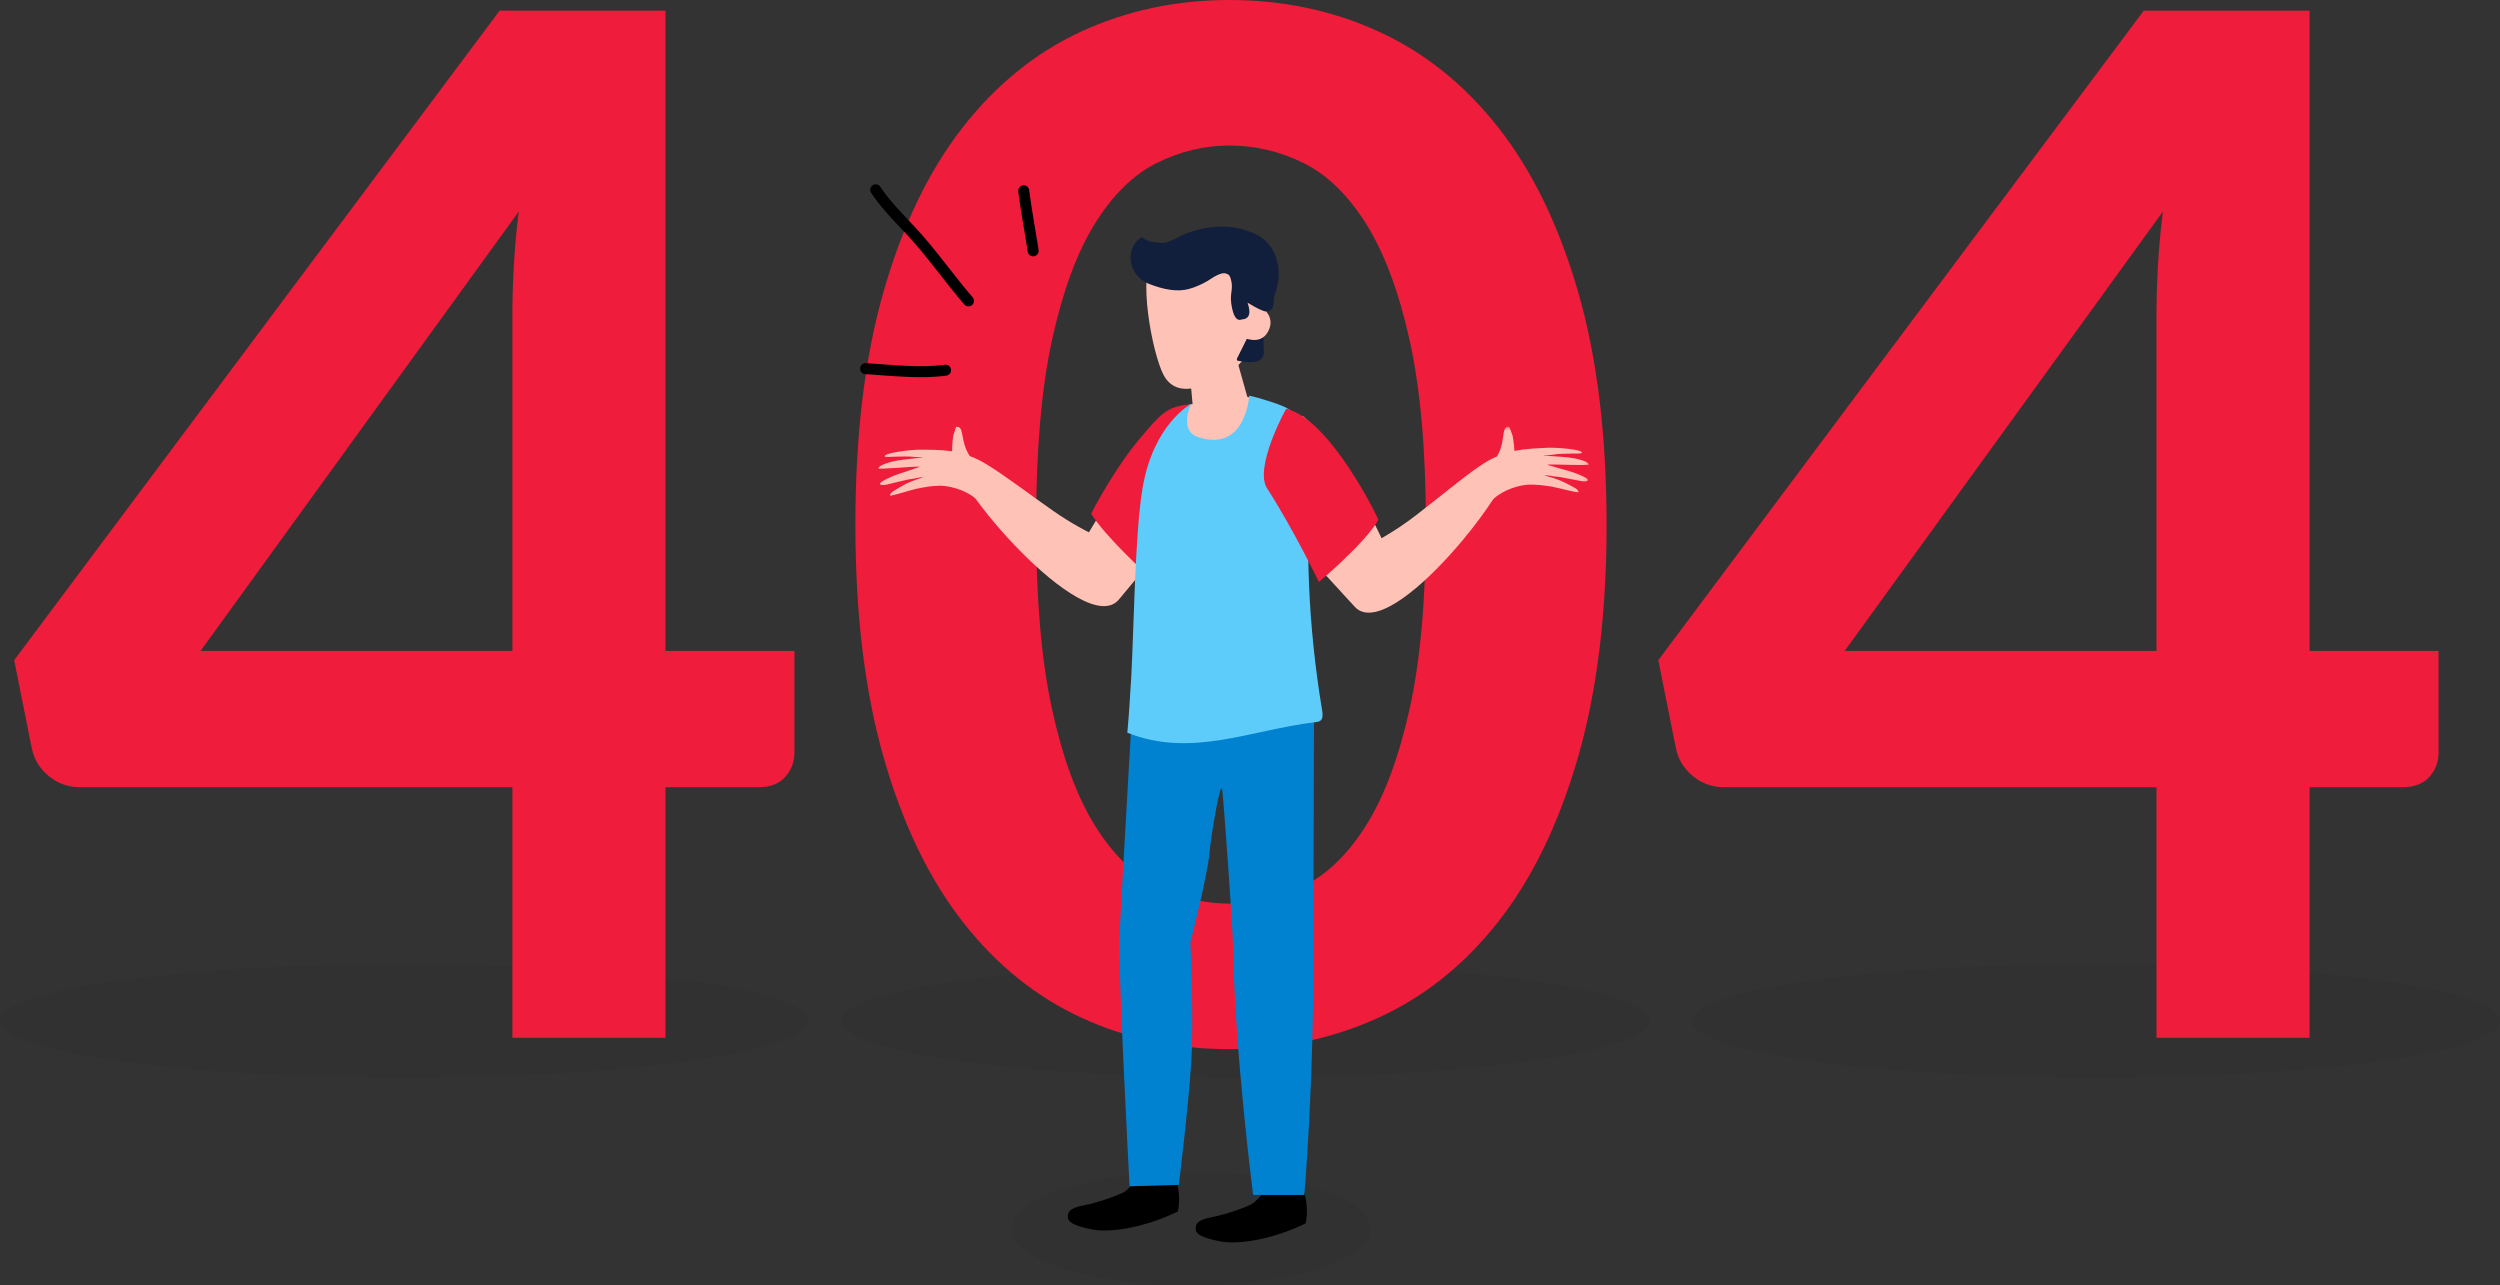 <?xml version="1.0" encoding="UTF-8"?>
<svg width="529px" height="272px" viewBox="0 0 529 272" version="1.1" xmlns="http://www.w3.org/2000/svg" xmlns:xlink="http://www.w3.org/1999/xlink">
    <rect x="0" y="0" width="529" height="272" fill="#333333" stroke="none"/>
    <!-- Generator: Sketch 52.3 (67297) - http://www.bohemiancoding.com/sketch -->
    <title>404 visual</title>
    <desc>Created with Sketch.</desc>
    <defs>
        <polygon id="path-1" points="0.97 0.691 22.866 0.691 22.866 17.324 0.97 17.324"></polygon>
    </defs>
    <g id="Design" stroke="none" stroke-width="1" fill="none" fill-rule="evenodd">
        <g id="Error-404-1440" transform="translate(-541, -463)">
            <g id="404-visual" transform="translate(541, 463)">
                <ellipse id="Oval" fill="#000000" fill-rule="nonzero" opacity="0.05" cx="85.5" cy="216" rx="85.5" ry="12"></ellipse>
                <ellipse id="Oval-Copy" fill="#000000" fill-rule="nonzero" opacity="0.05" cx="263.5" cy="216" rx="85.5" ry="12"></ellipse>
                <ellipse id="Oval-Copy-2" fill="#000000" fill-rule="nonzero" opacity="0.05" cx="443.5" cy="216" rx="85.5" ry="12"></ellipse>
                <ellipse id="Oval-Copy-4" fill="#000000" fill-rule="nonzero" opacity="0.05" cx="252" cy="260" rx="38" ry="12"></ellipse>
                <path d="M140.81,137.736 L168.102,137.736 L168.102,159.215 C168.102,161.218 167.452,162.945 166.152,164.397 C164.853,165.849 162.953,166.575 160.454,166.575 L140.81,166.575 L140.81,219.597 L108.419,219.597 L108.419,166.575 L16.946,166.575 C14.447,166.575 12.247,165.799 10.348,164.247 C8.448,162.695 7.249,160.767 6.749,158.464 L3,139.689 L105.72,2.253 L140.81,2.253 L140.81,137.736 Z M108.419,66.69 C108.419,63.486 108.519,60.031 108.719,56.326 C108.919,52.621 109.269,48.766 109.769,44.76 L42.438,137.736 L108.419,137.736 L108.419,66.69 Z M339.951,111 C339.951,129.926 337.927,146.373 333.878,160.342 C329.829,174.311 324.231,185.851 317.083,194.963 C309.935,204.076 301.488,210.86 291.741,215.316 C281.993,219.772 271.472,222 260.175,222 C248.878,222 238.406,219.772 228.759,215.316 C219.112,210.86 210.739,204.076 203.641,194.963 C196.543,185.851 190.995,174.311 186.996,160.342 C182.997,146.373 180.998,129.926 180.998,111 C180.998,91.974 182.997,75.502 186.996,61.583 C190.995,47.664 196.543,36.149 203.641,27.037 C210.739,17.924 219.112,11.14 228.759,6.684 C238.406,2.228 248.878,0 260.175,0 C271.472,0 281.993,2.228 291.741,6.684 C301.488,11.14 309.935,17.924 317.083,27.037 C324.231,36.149 329.829,47.664 333.878,61.583 C337.927,75.502 339.951,91.974 339.951,111 Z M301.713,111 C301.713,95.279 300.563,82.261 298.264,71.947 C295.964,61.633 292.89,53.422 289.041,47.314 C285.192,41.206 280.769,36.925 275.77,34.472 C270.772,32.018 265.573,30.792 260.175,30.792 C254.876,30.792 249.753,32.018 244.804,34.472 C239.856,36.925 235.482,41.206 231.683,47.314 C227.884,53.422 224.86,61.633 222.611,71.947 C220.361,82.261 219.237,95.279 219.237,111 C219.237,126.721 220.361,139.739 222.611,150.053 C224.86,160.367 227.884,168.578 231.683,174.686 C235.482,180.794 239.856,185.075 244.804,187.528 C249.753,189.982 254.876,191.208 260.175,191.208 C265.573,191.208 270.772,189.982 275.77,187.528 C280.769,185.075 285.192,180.794 289.041,174.686 C292.89,168.578 295.964,160.367 298.264,150.053 C300.563,139.739 301.713,126.721 301.713,111 Z M488.708,137.736 L516,137.736 L516,159.215 C516,161.218 515.35,162.945 514.051,164.397 C512.751,165.849 510.852,166.575 508.352,166.575 L488.708,166.575 L488.708,219.597 L456.317,219.597 L456.317,166.575 L364.844,166.575 C362.345,166.575 360.146,165.799 358.246,164.247 C356.347,162.695 355.147,160.767 354.647,158.464 L350.898,139.689 L453.618,2.253 L488.708,2.253 L488.708,137.736 Z M456.317,66.69 C456.317,63.486 456.417,60.031 456.617,56.326 C456.817,52.621 457.167,48.766 457.667,44.76 L390.337,137.736 L456.317,137.736 L456.317,66.69 Z" id="404" fill="#EF1C3B"></path>
                <g id="Group-3" transform="translate(182, 39)">
                    <g id="Group-2" transform="translate(69.581, 163.162) scale(-1, 1) translate(-69.581, -163.162) translate(43.081, 102.162)">
                        <path d="M29.337,108.239 C29.337,108.239 28.071,111.029 28.831,115.171 C35.329,118.383 42.841,119.82 47.061,118.975 C51.282,118.129 52.125,117.284 52.125,116.354 C52.125,115.424 51.957,114.494 48.834,113.903 C45.711,113.311 41.238,111.705 40.14,111.029 C39.043,110.353 37.946,108.577 37.186,108.577 C36.427,108.577 31.869,109.845 29.337,108.239" id="Fill-8" fill="#000000"></path>
                        <path d="M2.291,110.756 C2.291,110.756 1.025,113.546 1.784,117.688 C8.283,120.9 15.795,122.337 20.015,121.492 C24.235,120.646 25.079,119.801 25.079,118.872 C25.079,117.941 24.911,117.012 21.788,116.42 C18.665,115.828 14.191,114.222 13.094,113.546 C11.997,112.87 10.9,111.094 10.14,111.094 C9.381,111.094 4.822,112.362 2.291,110.756" id="Fill-10" fill="#000000"></path>
                        <path d="M-2.54374299e-12,9.37916411e-13 C-2.54374299e-12,9.37916411e-13 0.181,49.402 0.153,57.993 C0.051,89.138 2.094,111.691 2.094,111.691 L12.919,111.691 C12.919,111.691 16.8,81.569 17.157,59.374 C17.232,54.709 19.148,28.383 19.455,25.928 C19.761,23.474 21.753,34.98 22.212,39.736 C22.672,44.492 26.195,58.249 26.195,58.249 C26.195,58.249 25.429,74.716 26.042,84.075 C26.655,93.434 28.641,109.556 28.641,109.556 L39.063,109.85 C39.063,109.85 41.514,63.772 41.207,57.022 C40.901,50.271 37.99,9.37916411e-13 37.99,9.37916411e-13 L-2.54374299e-12,9.37916411e-13 Z" id="Fill-30" fill="#0182D0"></path>
                    </g>
                    <g id="Group-61">
                        <polygon id="Fill-1" fill="#000000" points="1.06 37.854 0.974 37.865 0.889 37.882 0.805 37.906 0.724 37.935 0.644 37.972 0.568 38.013 0.495 38.06 0.426 38.113 0.36 38.17 0.298 38.233 0.243 38.3 0.192 38.371 0.147 38.445 0.108 38.523 0.074 38.604 0.046 38.686 0.026 38.769 0.011 38.856 0.001 38.941 0 39.03 0.004 39.116 0.015 39.203 0.032 39.288 0.056 39.371 0.087 39.453 0.123 39.532 0.164 39.609 0.212 39.681 0.264 39.751 0.321 39.817 0.386 39.877 0.451 39.933 0.521 39.984 0.595 40.029 0.673 40.069 0.754 40.103 0.836 40.13 0.92 40.151 1.007 40.166 1.091 40.175 1.608 40.205 2.125 40.238 2.644 40.274 3.166 40.31 4.219 40.386 5.279 40.462 6.344 40.538 6.879 40.573 7.418 40.608 7.957 40.642 8.494 40.672 9.036 40.7 9.578 40.727 10.119 40.75 10.66 40.77 11.204 40.786 11.746 40.796 12.288 40.803 12.56 40.806 12.833 40.806 13.105 40.806 13.375 40.803 13.646 40.801 13.917 40.795 14.189 40.789 14.46 40.781 14.731 40.772 15 40.761 15.271 40.749 15.542 40.733 15.812 40.717 16.081 40.699 16.35 40.68 16.62 40.659 16.889 40.635 17.156 40.609 17.425 40.581 17.693 40.552 17.963 40.52 18.224 40.486 18.309 40.473 18.396 40.453 18.477 40.426 18.557 40.392 18.635 40.353 18.709 40.308 18.781 40.258 18.849 40.204 18.912 40.144 18.971 40.078 19.024 40.01 19.071 39.937 19.113 39.862 19.151 39.783 19.181 39.701 19.204 39.618 19.224 39.532 19.236 39.447 19.24 39.36 19.238 39.273 19.231 39.186 19.216 39.099 19.197 39.017 19.17 38.932 19.136 38.854 19.097 38.773 19.055 38.7 19.004 38.628 18.949 38.561 18.888 38.497 18.822 38.439 18.754 38.385 18.681 38.34 18.606 38.297 18.527 38.26 18.447 38.23 18.361 38.204 18.276 38.186 18.192 38.176 18.105 38.169 18.018 38.17 17.931 38.178 17.678 38.21 17.429 38.241 17.178 38.269 16.929 38.293 16.678 38.319 16.424 38.34 16.171 38.36 15.918 38.378 15.665 38.395 15.411 38.411 15.153 38.424 14.899 38.437 14.642 38.446 14.384 38.456 14.128 38.463 13.87 38.471 13.611 38.474 13.352 38.478 13.092 38.479 12.833 38.479 12.572 38.479 12.311 38.478 11.787 38.471 11.262 38.46 10.736 38.444 10.21 38.424 9.68 38.404 9.155 38.376 8.626 38.349 8.094 38.319 7.564 38.286 7.035 38.252 6.505 38.215 5.443 38.141 4.385 38.066 3.33 37.989 2.804 37.953 2.279 37.917 1.755 37.883 1.236 37.85 1.146 37.849"></polygon>
                        <polygon id="Fill-2" fill="#000000" points="3.3 -0 3.197 0.006 3.093 0.019 2.99 0.043 2.892 0.076 2.797 0.116 2.705 0.167 2.619 0.225 2.536 0.29 2.462 0.363 2.393 0.442 2.332 0.526 2.279 0.616 2.234 0.711 2.2 0.808 2.169 0.909 2.152 1.012 2.145 1.115 2.145 1.221 2.153 1.325 2.172 1.427 2.201 1.527 2.238 1.625 2.285 1.719 2.337 1.809 2.462 1.995 2.589 2.184 2.72 2.37 2.849 2.557 2.982 2.742 3.115 2.927 3.249 3.111 3.384 3.293 3.522 3.474 3.659 3.656 3.798 3.836 3.938 4.013 4.079 4.191 4.221 4.368 4.505 4.72 4.795 5.066 5.087 5.412 5.381 5.754 5.678 6.093 5.977 6.431 6.279 6.765 6.579 7.097 6.883 7.427 7.187 7.755 7.492 8.085 8.102 8.736 8.711 9.38 9.314 10.026 9.615 10.346 9.914 10.667 10.211 10.987 10.504 11.309 10.795 11.63 11.084 11.951 11.369 12.272 11.652 12.595 11.984 12.98 12.314 13.37 12.643 13.76 12.97 14.15 13.296 14.544 13.62 14.942 13.943 15.34 14.266 15.737 14.587 16.139 14.907 16.538 15.544 17.344 16.184 18.154 16.821 18.965 17.459 19.78 18.098 20.594 18.741 21.405 19.067 21.812 19.391 22.217 19.715 22.622 20.044 23.025 20.372 23.429 20.703 23.831 21.038 24.23 21.372 24.632 21.71 25.028 22.046 25.422 22.117 25.498 22.197 25.568 22.28 25.63 22.369 25.684 22.462 25.729 22.56 25.768 22.66 25.796 22.763 25.816 22.867 25.826 22.971 25.827 23.075 25.82 23.179 25.8 23.28 25.774 23.378 25.738 23.472 25.695 23.562 25.641 23.648 25.58 23.727 25.512 23.8 25.438 23.864 25.357 23.925 25.27 23.972 25.179 24.016 25.083 24.049 24.984 24.072 24.882 24.088 24.78 24.093 24.675 24.089 24.571 24.078 24.467 24.054 24.365 24.023 24.264 23.982 24.168 23.935 24.077 23.876 23.988 23.814 23.907 23.48 23.519 23.151 23.13 22.822 22.74 22.496 22.348 22.172 21.954 21.849 21.557 21.525 21.159 21.204 20.76 20.884 20.36 20.566 19.959 19.926 19.151 19.289 18.341 18.651 17.529 18.013 16.717 17.372 15.902 16.727 15.09 16.404 14.684 16.078 14.278 15.752 13.873 15.422 13.469 15.093 13.067 14.759 12.664 14.425 12.265 14.089 11.864 13.75 11.467 13.408 11.071 13.115 10.735 12.821 10.402 12.523 10.069 12.225 9.74 11.923 9.411 11.62 9.084 11.318 8.759 11.012 8.434 10.405 7.788 9.797 7.141 9.193 6.497 8.894 6.174 8.596 5.851 8.3 5.529 8.003 5.204 7.713 4.88 7.424 4.554 7.139 4.23 6.856 3.9 6.578 3.572 6.304 3.241 6.031 2.906 5.899 2.742 5.767 2.574 5.635 2.407 5.504 2.237 5.375 2.07 5.247 1.899 5.121 1.73 4.997 1.56 4.872 1.387 4.75 1.216 4.631 1.044 4.51 0.87 4.394 0.697 4.273 0.519 4.212 0.434 4.144 0.355 4.068 0.284 3.984 0.219 3.897 0.161 3.806 0.114 3.71 0.071 3.61 0.04 3.508 0.017 3.405 0.003"></polygon>
                        <polygon id="Fill-3" fill="#000000" points="34.539 0.21 34.462 0.217 34.389 0.229 34.314 0.247 34.241 0.268 34.169 0.295 34.1 0.327 34.033 0.363 33.968 0.403 33.906 0.447 33.847 0.496 33.792 0.547 33.741 0.603 33.691 0.663 33.646 0.724 33.608 0.787 33.571 0.857 33.539 0.925 33.514 0.995 33.493 1.068 33.475 1.144 33.462 1.219 33.454 1.293 33.452 1.37 33.454 1.445 33.462 1.522 33.515 1.922 33.57 2.327 33.624 2.729 33.683 3.132 33.799 3.933 33.921 4.733 34.044 5.532 34.173 6.33 34.3 7.125 34.431 7.921 34.695 9.507 34.957 11.09 35.086 11.882 35.213 12.671 35.339 13.462 35.462 14.255 35.475 14.329 35.495 14.402 35.518 14.476 35.547 14.547 35.58 14.615 35.616 14.682 35.659 14.745 35.704 14.806 35.754 14.863 35.809 14.916 35.865 14.969 35.924 15.015 35.987 15.057 36.053 15.098 36.12 15.132 36.19 15.161 36.262 15.185 36.336 15.207 36.409 15.223 36.485 15.232 36.561 15.239 36.637 15.24 36.713 15.235 36.789 15.225 36.864 15.212 36.937 15.192 37.01 15.169 37.081 15.14 37.149 15.107 37.216 15.071 37.279 15.028 37.341 14.982 37.398 14.932 37.453 14.88 37.503 14.824 37.55 14.763 37.594 14.7 37.632 14.634 37.666 14.566 37.696 14.497 37.72 14.425 37.74 14.352 37.756 14.278 37.767 14.202 37.774 14.126 37.775 14.05 37.77 13.974 37.762 13.898 37.639 13.102 37.511 12.305 37.382 11.507 37.252 10.713 36.99 9.126 36.727 7.542 36.597 6.751 36.469 5.961 36.342 5.171 36.22 4.381 36.1 3.591 35.987 2.799 35.931 2.406 35.875 2.01 35.822 1.616 35.77 1.218 35.756 1.143 35.739 1.068 35.716 0.995 35.689 0.925 35.659 0.854 35.624 0.787 35.584 0.723 35.537 0.661 35.49 0.601 35.436 0.545 35.38 0.496 35.323 0.447 35.262 0.402 35.197 0.362 35.13 0.325 35.059 0.295 34.989 0.268 34.917 0.247 34.842 0.228 34.766 0.216 34.691 0.21 34.614 0.206"></polygon>
                        <g id="Group-12" transform="translate(63.243, 44.488)" fill="#FFC2B7">
                            <path d="M28.086,47.011 C28.086,47.011 28.314,22.795 28.464,21.032 C29.041,14.209 29.326,8.162 25.988,5.368 C24.127,3.808 21.859,1.721 18.956,0.563 C17.407,-0.054 10.006,1.521 5.534,2.3 C1.903,2.933 1.527,6.443 1.91,9.933 L0.352,40.134 C2.892,46.66 24.404,51.107 28.086,47.011" id="Fill-4"></path>
                        </g>
                        <g id="Group-60" transform="translate(3.649, 3.137)">
                            <path d="M15.816,53.356 L15.816,53.3 C15.794,52.027 16.032,50.161 16.032,50.161 C16.165,49.688 16.401,48.987 16.418,48.922 C16.674,47.907 16.873,48.196 16.931,48.196 C18.171,48.195 17.762,50.472 18.787,52.943 C18.991,53.434 19.304,53.972 19.599,54.437 C20.023,54.647 20.431,54.876 20.818,55.115 C21.058,55.261 23.483,66.109 21.875,64.369 C18.843,61.086 14.353,60.628 13.245,60.639 C11.518,60.655 9.837,60.948 8.158,61.315 C6.714,61.632 2.626,63.013 2.667,62.672 C2.726,62.22 3.183,61.915 3.528,61.704 C4.831,60.909 6.11,60.117 7.586,59.586 C8.068,59.413 8.548,59.24 9.028,59.067 C9.275,58.98 9.754,58.766 9.754,58.766 C9.754,58.766 9.23,58.847 8.967,58.884 C8.467,58.954 7.956,59.136 7.454,59.182 C5.97,59.314 1.787,60.584 1.161,60.498 C0.99,60.472 0.539,60.517 0.583,60.171 C0.643,59.684 3.585,58.444 4.395,58.189 C6.101,57.657 7.943,56.988 8.404,56.822 C8.46,56.802 8.867,56.704 8.897,56.645 C8.94,56.55 8.476,56.603 8.448,56.6 C8.036,56.541 0.074,57.237 0.195,56.974 C0.471,56.38 1.314,56.119 1.959,55.888 C3.591,55.3 5.383,55.143 7.114,54.94 C7.706,54.869 8.292,54.816 8.888,54.712 C8.981,54.696 9.506,54.704 9.557,54.595 C9.589,54.527 9.174,54.595 9.119,54.587 C8.79,54.542 8.307,54.615 7.932,54.561 C6.58,54.373 5.029,54.479 3.661,54.493 C3.106,54.497 1.596,54.661 1.556,54.426 C1.431,53.667 7.198,53.044 8.292,53.033 C10.809,53.008 13.31,53.005 15.816,53.356" id="Fill-33" fill="#FFC2B7"></path>
                            <path d="M62.337,46.497 C55.048,52.935 44.76,70.5 44.76,70.5 C44.76,70.5 41.187,68.763 37.107,65.894 C26.284,58.285 18.762,51.945 16.841,54.922 C14.341,58.792 43.871,93.485 51.126,84.698 C60.304,73.582 71.124,61.745 71.048,54.316 C71.012,50.871 62.337,46.497 62.337,46.497" id="Fill-35" fill="#FFC2B7"></path>
                            <path d="M56.148,78.572 C56.148,78.572 69.632,60.962 68.452,58.846 C62.696,48.52 66.32,43.45 66.269,43.452 C61.187,43.674 59.51,46.068 56.206,49.87 C50.223,56.758 45.152,66.58 45.257,66.618 C48.294,71.396 56.148,78.572 56.148,78.572" id="Fill-37" fill="#EF1C3B"></path>
                            <g id="Group-41" transform="translate(127.703, 47.432)">
                                <mask id="mask-2" fill="white">
                                    <use xlink:href="#path-1"></use>
                                </mask>
                                <g id="Clip-40"></g>
                                <path d="M7.091,5.837 L7.089,5.781 C7.051,4.509 6.726,2.655 6.726,2.655 C6.571,2.19 6.303,1.5 6.283,1.435 C5.979,0.435 5.794,0.731 5.737,0.735 C4.496,0.791 5.013,3.047 4.104,5.562 C3.924,6.064 3.635,6.615 3.363,7.095 C2.949,7.322 2.552,7.571 2.176,7.827 C1.945,7.985 0.029,18.936 1.553,17.121 C4.428,13.7 8.893,13.033 10.001,12.991 C11.727,12.926 13.419,13.14 15.113,13.429 C16.571,13.678 20.718,14.867 20.66,14.528 C20.582,14.078 20.11,13.796 19.755,13.601 C18.417,12.868 17.101,12.136 15.603,11.675 C15.114,11.525 14.626,11.374 14.139,11.225 C13.888,11.148 13.399,10.956 13.399,10.956 C13.399,10.956 13.926,11.013 14.19,11.039 C14.693,11.085 15.211,11.243 15.716,11.265 C17.203,11.328 21.443,12.401 22.064,12.285 C22.234,12.253 22.685,12.276 22.625,11.931 C22.541,11.449 19.546,10.347 18.724,10.131 C16.998,9.678 15.125,9.096 14.657,8.953 C14.601,8.935 14.188,8.857 14.158,8.798 C14.109,8.706 14.574,8.738 14.602,8.732 C15.012,8.655 22.998,8.977 22.865,8.721 C22.561,8.14 21.707,7.919 21.052,7.717 C19.393,7.206 17.598,7.133 15.858,7.012 C15.264,6.969 14.674,6.944 14.075,6.868 C13.982,6.855 13.458,6.888 13.4,6.782 C13.366,6.716 13.784,6.764 13.837,6.753 C14.165,6.693 14.651,6.743 15.022,6.673 C16.364,6.421 17.919,6.454 19.286,6.404 C19.84,6.383 21.357,6.476 21.386,6.24 C21.475,5.476 15.684,5.122 14.591,5.162 C12.077,5.254 9.577,5.369 7.091,5.837" id="Fill-39" fill="#FFC2B7" mask="url(#mask-2)"></path>
                            </g>
                            <path d="M89.999,45.886 C97.581,51.977 106.683,71.748 106.683,71.748 C106.683,71.748 110.17,69.845 114.112,66.789 C124.567,58.682 131.783,51.998 133.842,54.881 C136.52,58.631 108.645,94.665 100.986,86.228 C91.299,75.553 79.938,64.235 79.666,56.81 C79.541,53.368 89.999,45.886 89.999,45.886" id="Fill-42" fill="#FFC2B7"></path>
                            <polygon id="Fill-44" fill="#FFFFFF" points="56.859 89.216 56.908 89.219 56.954 89.223 57.002 89.23 57.048 89.238 57.095 89.247 57.14 89.257 57.188 89.271 57.233 89.285 57.276 89.302 57.32 89.321 57.364 89.341 57.407 89.362 57.447 89.385 57.488 89.41 57.528 89.438 57.567 89.463 57.602 89.493 57.64 89.525 57.675 89.555 57.709 89.591 57.742 89.625 57.773 89.659 57.802 89.697 57.831 89.735 57.858 89.774 57.883 89.815 57.906 89.856 57.93 89.898 57.949 89.941 57.969 89.985 57.987 90.029 58 90.074 58.016 90.119 58.028 90.165 58.038 90.21 58.048 90.257 58.095 90.554 58.119 90.722 58.142 90.899 58.152 90.999 58.162 91.095 58.168 91.197 58.173 91.302 58.176 91.41 58.175 91.522 58.17 91.635 58.161 91.754 58.144 91.899 58.123 92.037 58.099 92.168 58.073 92.29 58.049 92.405 58.022 92.513 57.976 92.709 57.954 92.794 57.938 92.875 57.925 92.945 57.914 93.008 57.906 93.062 57.9 93.114 57.9 93.126 57.9 93.141 57.9 93.153 57.9 93.162 57.9 93.163 57.902 93.165 57.903 93.171 57.905 93.181 57.909 93.194 57.911 93.209 57.919 93.227 57.926 93.245 57.936 93.269 57.947 93.294 57.956 93.32 57.971 93.348 57.984 93.372 58.021 93.441 58.041 93.473 58.056 93.464 58.099 93.442 58.142 93.422 58.186 93.404 58.23 93.388 58.275 93.372 58.321 93.359 58.367 93.348 58.414 93.339 58.461 93.332 58.507 93.326 58.556 93.321 58.603 93.318 58.652 93.318 58.697 93.32 58.744 93.322 58.792 93.328 58.839 93.333 58.887 93.343 58.932 93.353 58.979 93.365 59.023 93.379 59.069 93.395 59.114 93.411 59.158 93.43 59.199 93.451 59.242 93.473 59.282 93.497 59.323 93.523 59.364 93.55 59.401 93.579 59.436 93.608 59.473 93.64 59.508 93.671 59.541 93.704 59.573 93.74 59.604 93.777 59.632 93.813 59.661 93.852 59.688 93.892 59.714 93.933 59.736 93.975 59.756 94.017 59.776 94.059 59.795 94.105 59.812 94.148 59.826 94.194 59.839 94.239 59.851 94.285 59.861 94.332 59.869 94.379 59.874 94.426 59.878 94.474 59.88 94.52 59.88 94.567 59.879 94.616 59.877 94.664 59.873 94.711 59.867 94.758 59.857 94.805 59.846 94.851 59.834 94.897 59.822 94.942 59.805 94.987 59.788 95.031 59.77 95.075 59.748 95.118 59.726 95.161 59.702 95.201 59.677 95.241 59.651 95.28 59.621 95.319 59.592 95.356 59.562 95.391 59.528 95.426 59.495 95.46 59.46 95.491 59.422 95.522 59.384 95.551 59.348 95.578 59.316 95.601 59.301 95.612 59.27 95.638 59.225 95.677 59.106 95.782 59.023 95.849 58.929 95.925 58.828 95.998 58.759 96.044 58.69 96.087 58.614 96.13 58.53 96.17 58.442 96.211 58.341 96.248 58.231 96.284 58.113 96.309 57.986 96.33 57.849 96.338 57.767 96.337 57.729 96.336 57.692 96.333 57.654 96.33 57.624 96.327 57.587 96.324 57.548 96.316 57.511 96.31 57.48 96.304 57.442 96.296 57.405 96.286 57.37 96.276 57.339 96.267 57.298 96.254 57.262 96.242 57.225 96.228 57.189 96.212 57.168 96.203 57.128 96.184 57.087 96.163 57.048 96.14 57.009 96.118 56.991 96.106 56.952 96.08 56.914 96.052 56.876 96.025 56.817 95.976 56.729 95.891 56.661 95.817 56.601 95.742 56.531 95.646 56.48 95.566 56.448 95.516 56.443 95.51 56.334 95.369 56.26 95.268 56.183 95.162 56.105 95.049 56.025 94.931 55.945 94.805 55.866 94.671 55.79 94.535 55.751 94.457 55.715 94.381 55.678 94.304 55.643 94.222 55.611 94.141 55.579 94.055 55.549 93.967 55.521 93.875 55.497 93.782 55.473 93.686 55.455 93.585 55.44 93.481 55.428 93.374 55.421 93.271 55.418 93.181 55.418 93.097 55.421 93.016 55.427 92.929 55.44 92.783 55.459 92.639 55.481 92.504 55.508 92.377 55.532 92.257 55.559 92.142 55.607 91.939 55.627 91.848 55.648 91.765 55.664 91.69 55.675 91.623 55.683 91.567 55.691 91.516 55.692 91.492 55.693 91.461 55.693 91.425 55.693 91.386 55.691 91.34 55.687 91.291 55.682 91.24 55.676 91.189 55.661 91.065 55.642 90.936 55.597 90.655 55.59 90.609 55.585 90.56 55.582 90.513 55.58 90.466 55.581 90.418 55.584 90.372 55.587 90.323 55.593 90.277 55.602 90.23 55.611 90.182 55.622 90.136 55.635 90.092 55.652 90.046 55.667 90.002 55.684 89.957 55.705 89.914 55.726 89.872 55.75 89.832 55.773 89.79 55.801 89.75 55.828 89.712 55.858 89.675 55.889 89.638 55.922 89.603 55.954 89.569 55.99 89.536 56.024 89.504 56.061 89.476 56.1 89.446 56.139 89.42 56.179 89.394 56.221 89.371 56.262 89.349 56.305 89.328 56.35 89.309 56.394 89.292 56.437 89.277 56.484 89.262 56.53 89.25 56.576 89.24 56.622 89.232 56.671 89.225 56.717 89.22 56.764 89.217 56.812 89.215"></polygon>
                            <path d="M66.38,43.336 C66.38,43.336 63.656,48.963 67.897,50.352 C78.002,53.662 78.691,41.576 78.691,41.576 C81.082,42.112 85.451,43.478 86.778,44.285 C89.326,45.834 91.396,48.23 91.906,51.244 C92.129,52.554 92.007,53.866 91.896,55.16 C90.415,72.618 91.163,90.496 94.113,108.163 C94.242,108.936 94.331,109.854 93.792,110.323 C93.516,110.564 93.131,110.619 92.765,110.663 C78.863,112.312 66.537,118.319 52.895,112.911 C53.24,109.085 53.509,104.991 53.741,100.773 C54.263,91.29 54.49,70.938 56.093,61.269 C58.364,47.567 66.38,43.336 66.38,43.336" id="Fill-46" fill="#5ECCFA"></path>
                            <g id="Group-6" transform="translate(67.731, 22.323) rotate(15) translate(-67.731, -22.323) translate(50.704, 4.079)">
                                <g id="Group-4" transform="translate(4.865, 2.432)" fill="#FFC2B7">
                                    <path d="M9.148,32.104 C13.988,37.183 20.608,29.808 23.025,27.08 C26.631,23.007 29.696,5.882 21.506,1.728 C13.317,-2.428 3.27,3.247 0.584,7.87 C-2.102,12.493 5.744,28.534 9.148,32.104" id="Fill-52"></path>
                                </g>
                                <path d="M27.973,27.525 C32.126,27.352 33.845,26.2 33.131,24.067 C32.417,21.935 31.684,19.2 30.932,15.861 L29.043,22.259 L27.973,27.525 Z" id="Path-2" fill="#111F3C" fill-rule="nonzero"></path>
                                <path d="M25.571,17.766 C25.019,20.068 25.594,22.087 26.728,22.298 C30.523,22.998 32.386,22.148 32.938,19.847 C33.49,17.546 32.169,15.891 30.135,15.317 C28.101,14.741 26.124,15.465 25.571,17.766" id="Fill-54" fill="#FFC2B7"></path>
                                <path d="M1.99,7.495 C3.858,8.215 4.227,7.885 6.055,7.627 C7.883,7.368 8.843,5.754 11.217,4.053 C13.591,2.352 16.613,1.091 19.271,0.611 C21.783,0.157 25.524,0.296 27.623,1.572 C31.437,3.891 32.631,8.15 32.288,11.778 C32.111,13.639 33.317,14.423 31.898,15.742 C31.491,16.119 29.912,15.907 27.159,15.105 C28.5,17.069 28.429,18.311 26.948,18.833 C26.684,18.926 25.719,19.99 24.188,16.854 C23.074,14.569 23.456,13.732 22.962,12.279 C22.714,11.547 22.039,10.281 21.486,10.375 C20.638,10.157 19.976,10.714 19.421,11.17 C18.793,11.687 18.294,12.366 17.718,12.933 C16.716,13.918 15.619,14.825 14.37,15.541 C12.214,16.776 9.386,17.025 6.123,16.669 C0.509,16.058 -0.751,9.881 1.99,7.495 Z" id="Fill-56" fill="#111F3C"></path>
                            </g>
                            <path d="M71.514,49.121 C77.671,47.984 78.33,42.007 78.33,42.007 L75.865,33.246 C75.434,30.668 72.419,29.405 69.402,30.353 C66.386,31.3 65.724,34.745 66.157,37.323 L67.014,46.841 C67.446,49.419 69.871,49.425 71.514,49.121" id="Fill-50" fill="#FFC2B7"></path>
                            <path d="M93.434,81.007 C93.434,81.007 87.896,69.579 82.472,61.214 C79.627,56.827 86.455,44.354 86.504,44.365 C95.839,46.505 106.166,67.828 106.005,67.892 C103.195,72.808 93.434,81.007 93.434,81.007" id="Fill-58" fill="#EF1C3B"></path>
                        </g>
                    </g>
                </g>
            </g>
        </g>
    </g>
</svg>